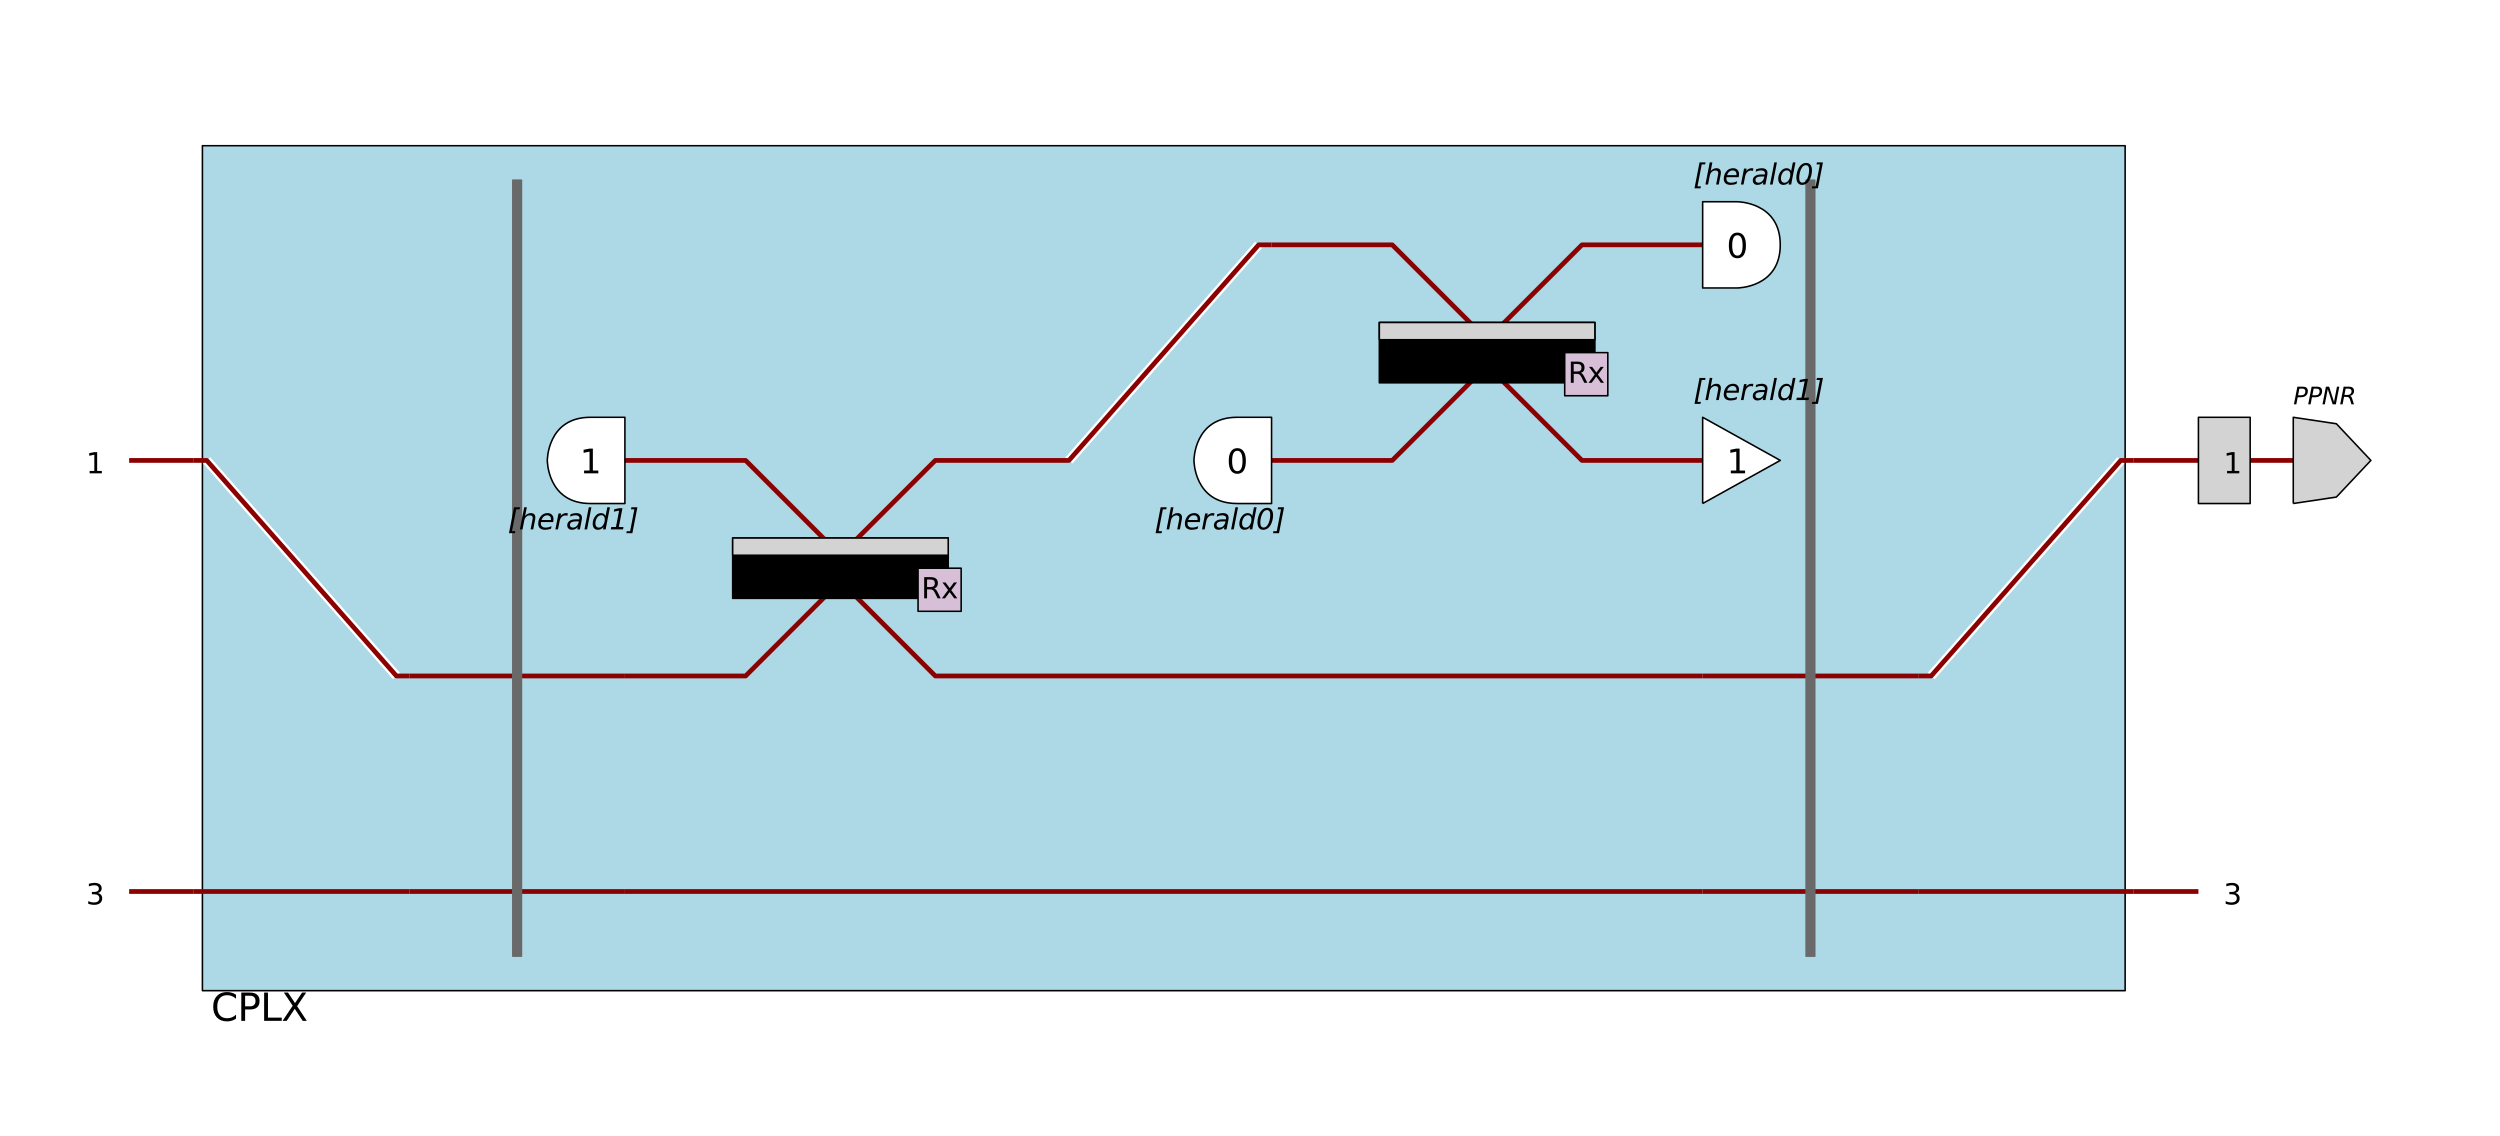 <?xml version="1.0" encoding="utf-8" standalone="no"?>
<!DOCTYPE svg PUBLIC "-//W3C//DTD SVG 1.1//EN"
  "http://www.w3.org/Graphics/SVG/1.1/DTD/svg11.dtd">
<svg xmlns:xlink="http://www.w3.org/1999/xlink" width="1584pt" height="720pt" viewBox="0 0 1584 720" xmlns="http://www.w3.org/2000/svg" version="1.1">
 <defs>
  <style type="text/css">*{stroke-linejoin: round; stroke-linecap: butt}</style>
 </defs>
 <g id="figure_1">
  <g id="patch_1">
   <path d="M 0 720
L 1584 720
L 1584 0
L 0 0
z
" style="fill: #ffffff"/>
  </g>
  <g id="axes_1">
   <g id="PatchCollection_1">
    <path d="M 81.818 291.713
L 122.79 291.713
" clip-path="url(#staticClipPath)" style="fill: none; stroke: #8b0000; stroke-width: 3"/>
    <path d="M 81.818 564.86
L 122.79 564.86
" clip-path="url(#staticClipPath)" style="fill: none; stroke: #8b0000; stroke-width: 3"/>
    <path d="M 128.253 92.316
L 1346.488 92.316
L 1346.488 627.684
L 128.253 627.684
z
" clip-path="url(#staticClipPath)" style="fill: #add8e6; stroke: #000000"/>
    <path d="M 130.985 291.713
L 251.169 428.287
" clip-path="url(#staticClipPath)" style="fill: none; stroke: #ffffff; stroke-width: 6"/>
    <path d="M 122.79 291.713
L 130.985 291.713
L 251.169 428.287
L 259.364 428.287
" clip-path="url(#staticClipPath)" style="fill: none; stroke: #8b0000; stroke-width: 3"/>
    <path d="M 122.79 564.86
L 259.364 564.86
" clip-path="url(#staticClipPath)" style="fill: none; stroke: #8b0000; stroke-width: 3"/>
    <path d="M 259.364 428.287
L 395.937 428.287
" clip-path="url(#staticClipPath)" style="fill: none; stroke: #8b0000; stroke-width: 3"/>
    <path d="M 259.364 564.86
L 395.937 564.86
" clip-path="url(#staticClipPath)" style="fill: none; stroke: #8b0000; stroke-width: 3"/>
    <path d="M 324.919 114.168
L 330.382 114.168
L 330.382 605.832
L 324.919 605.832
z
" clip-path="url(#staticClipPath)" style="fill: #696969; stroke: #696969"/>
    <path d="M 395.937 291.713
L 472.418 291.713
L 524.316 343.611
" clip-path="url(#staticClipPath)" style="fill: none; stroke: #8b0000; stroke-width: 3"/>
    <path d="M 540.705 343.611
L 592.603 291.713
L 669.084 291.713
" clip-path="url(#staticClipPath)" style="fill: none; stroke: #8b0000; stroke-width: 3"/>
    <path d="M 395.937 428.287
L 472.418 428.287
L 524.316 376.389
" clip-path="url(#staticClipPath)" style="fill: none; stroke: #8b0000; stroke-width: 3"/>
    <path d="M 540.705 376.389
L 592.603 428.287
L 669.084 428.287
" clip-path="url(#staticClipPath)" style="fill: none; stroke: #8b0000; stroke-width: 3"/>
    <path d="M 464.224 340.88
L 600.797 340.88
L 600.797 379.12
L 464.224 379.12
z
" clip-path="url(#staticClipPath)" style="stroke: #000000"/>
    <path d="M 464.224 340.88
L 600.797 340.88
L 600.797 351.806
L 464.224 351.806
z
" clip-path="url(#staticClipPath)" style="fill: #d3d3d3; stroke: #000000"/>
    <path d="M 581.677 360
L 608.992 360
L 608.992 387.315
L 581.677 387.315
z
" clip-path="url(#staticClipPath)" style="fill: #d8bfd8; stroke: #000000"/>
    <path d="M 677.278 291.713
L 797.463 155.14
" clip-path="url(#staticClipPath)" style="fill: none; stroke: #ffffff; stroke-width: 6"/>
    <path d="M 669.084 291.713
L 677.278 291.713
L 797.463 155.14
L 805.657 155.14
" clip-path="url(#staticClipPath)" style="fill: none; stroke: #8b0000; stroke-width: 3"/>
    <path d="M 805.657 155.14
L 882.138 155.14
L 934.036 207.038
" clip-path="url(#staticClipPath)" style="fill: none; stroke: #8b0000; stroke-width: 3"/>
    <path d="M 950.425 207.038
L 1002.323 155.14
L 1078.804 155.14
" clip-path="url(#staticClipPath)" style="fill: none; stroke: #8b0000; stroke-width: 3"/>
    <path d="M 805.657 291.713
L 882.138 291.713
L 934.036 239.815
" clip-path="url(#staticClipPath)" style="fill: none; stroke: #8b0000; stroke-width: 3"/>
    <path d="M 950.425 239.815
L 1002.323 291.713
L 1078.804 291.713
" clip-path="url(#staticClipPath)" style="fill: none; stroke: #8b0000; stroke-width: 3"/>
    <path d="M 873.944 204.306
L 1010.517 204.306
L 1010.517 242.547
L 873.944 242.547
z
" clip-path="url(#staticClipPath)" style="stroke: #000000"/>
    <path d="M 873.944 204.306
L 1010.517 204.306
L 1010.517 215.232
L 873.944 215.232
z
" clip-path="url(#staticClipPath)" style="fill: #d3d3d3; stroke: #000000"/>
    <path d="M 991.397 223.427
L 1018.712 223.427
L 1018.712 250.741
L 991.397 250.741
z
" clip-path="url(#staticClipPath)" style="fill: #d8bfd8; stroke: #000000"/>
    <path d="M 669.084 428.287
L 1078.804 428.287
" clip-path="url(#staticClipPath)" style="fill: none; stroke: #8b0000; stroke-width: 3"/>
    <path d="M 395.937 564.86
L 1078.804 564.86
" clip-path="url(#staticClipPath)" style="fill: none; stroke: #8b0000; stroke-width: 3"/>
    <path d="M 1078.804 428.287
L 1215.378 428.287
" clip-path="url(#staticClipPath)" style="fill: none; stroke: #8b0000; stroke-width: 3"/>
    <path d="M 1078.804 564.86
L 1215.378 564.86
" clip-path="url(#staticClipPath)" style="fill: none; stroke: #8b0000; stroke-width: 3"/>
    <path d="M 1144.359 114.168
L 1149.822 114.168
L 1149.822 605.832
L 1144.359 605.832
z
" clip-path="url(#staticClipPath)" style="fill: #696969; stroke: #696969"/>
    <path d="M 1223.572 428.287
L 1343.757 291.713
" clip-path="url(#staticClipPath)" style="fill: none; stroke: #ffffff; stroke-width: 6"/>
    <path d="M 1215.378 428.287
L 1223.572 428.287
L 1343.757 291.713
L 1351.951 291.713
" clip-path="url(#staticClipPath)" style="fill: none; stroke: #8b0000; stroke-width: 3"/>
    <path d="M 1215.378 564.86
L 1351.951 564.86
" clip-path="url(#staticClipPath)" style="fill: none; stroke: #8b0000; stroke-width: 3"/>
    <path d="M 1351.951 291.713
L 1392.923 291.713
" clip-path="url(#staticClipPath)" style="fill: none; stroke: #8b0000; stroke-width: 3"/>
    <path d="M 1351.951 564.86
L 1392.923 564.86
" clip-path="url(#staticClipPath)" style="fill: none; stroke: #8b0000; stroke-width: 3"/>
    <path d="M 756.491 291.713
C 756.491 291.713 756.491 264.399 783.806 264.399
L 805.657 264.399
L 805.657 319.028
L 783.806 319.028
C 756.491 319.028 756.491 291.713 756.491 291.713
L 756.491 291.713
" clip-path="url(#staticClipPath)" style="fill: #ffffff; stroke: #000000"/>
    <path d="M 346.771 291.713
C 346.771 291.713 346.771 264.399 374.085 264.399
L 395.937 264.399
L 395.937 319.028
L 374.085 319.028
C 346.771 319.028 346.771 291.713 346.771 291.713
L 346.771 291.713
" clip-path="url(#staticClipPath)" style="fill: #ffffff; stroke: #000000"/>
    <path d="M 1420.238 291.713
L 1488.524 291.713
" clip-path="url(#staticClipPath)" style="fill: none; stroke: #8b0000; stroke-width: 3"/>
    <path d="M 1453.015 319.028
L 1480.33 314.931
L 1502.182 291.713
L 1480.33 268.496
L 1453.015 264.399
L 1453.015 319.028
" clip-path="url(#staticClipPath)" style="fill: #d3d3d3; stroke: #000000"/>
    <path d="M 1100.656 182.455
L 1078.804 182.455
L 1078.804 127.825
L 1100.656 127.825
C 1100.656 127.825 1127.971 127.825 1127.971 155.14
C 1127.971 182.455 1100.656 182.455 1100.656 182.455
L 1100.656 182.455
" clip-path="url(#staticClipPath)" style="fill: #ffffff; stroke: #000000"/>
    <path d="M 1078.804 319.028
L 1127.971 291.713
L 1078.804 264.399
L 1078.804 319.028
" clip-path="url(#staticClipPath)" style="fill: #ffffff; stroke: #000000"/>
    <path d="M 1392.923 264.399
L 1425.701 264.399
L 1425.701 319.028
L 1392.923 319.028
z
" clip-path="url(#staticClipPath)" style="fill: #d3d3d3; stroke: #000000"/>
   </g>
   <g id="text_1">
    <!-- CPLX -->
    <g transform="translate(133.716 646.804) scale(0.24 -0.24)">
     <defs>
      <path id="DejaVuSans-43" d="M 4122 4306
L 4122 3641
Q 3803 3938 3442 4084
Q 3081 4231 2675 4231
Q 1875 4231 1450 3742
Q 1025 3253 1025 2328
Q 1025 1406 1450 917
Q 1875 428 2675 428
Q 3081 428 3442 575
Q 3803 722 4122 1019
L 4122 359
Q 3791 134 3420 21
Q 3050 -91 2638 -91
Q 1578 -91 968 557
Q 359 1206 359 2328
Q 359 3453 968 4101
Q 1578 4750 2638 4750
Q 3056 4750 3426 4639
Q 3797 4528 4122 4306
z
" transform="scale(0.016)"/>
      <path id="DejaVuSans-50" d="M 1259 4147
L 1259 2394
L 2053 2394
Q 2494 2394 2734 2622
Q 2975 2850 2975 3272
Q 2975 3691 2734 3919
Q 2494 4147 2053 4147
L 1259 4147
z
M 628 4666
L 2053 4666
Q 2838 4666 3239 4311
Q 3641 3956 3641 3272
Q 3641 2581 3239 2228
Q 2838 1875 2053 1875
L 1259 1875
L 1259 0
L 628 0
L 628 4666
z
" transform="scale(0.016)"/>
      <path id="DejaVuSans-4c" d="M 628 4666
L 1259 4666
L 1259 531
L 3531 531
L 3531 0
L 628 0
L 628 4666
z
" transform="scale(0.016)"/>
      <path id="DejaVuSans-58" d="M 403 4666
L 1081 4666
L 2241 2931
L 3406 4666
L 4084 4666
L 2584 2425
L 4184 0
L 3506 0
L 2194 1984
L 872 0
L 191 0
L 1856 2491
L 403 4666
z
" transform="scale(0.016)"/>
     </defs>
     <use xlink:href="#DejaVuSans-43"/>
     <use xlink:href="#DejaVuSans-50" x="69.824"/>
     <use xlink:href="#DejaVuSans-4c" x="130.127"/>
     <use xlink:href="#DejaVuSans-58" x="185.84"/>
    </g>
   </g>
   <g id="text_2">
    <!-- Rx -->
    <g transform="translate(583.754 379.12) scale(0.18 -0.18)">
     <defs>
      <path id="DejaVuSans-52" d="M 2841 2188
Q 3044 2119 3236 1894
Q 3428 1669 3622 1275
L 4263 0
L 3584 0
L 2988 1197
Q 2756 1666 2539 1819
Q 2322 1972 1947 1972
L 1259 1972
L 1259 0
L 628 0
L 628 4666
L 2053 4666
Q 2853 4666 3247 4331
Q 3641 3997 3641 3322
Q 3641 2881 3436 2590
Q 3231 2300 2841 2188
z
M 1259 4147
L 1259 2491
L 2053 2491
Q 2509 2491 2742 2702
Q 2975 2913 2975 3322
Q 2975 3731 2742 3939
Q 2509 4147 2053 4147
L 1259 4147
z
" transform="scale(0.016)"/>
      <path id="DejaVuSans-78" d="M 3513 3500
L 2247 1797
L 3578 0
L 2900 0
L 1881 1375
L 863 0
L 184 0
L 1544 1831
L 300 3500
L 978 3500
L 1906 2253
L 2834 3500
L 3513 3500
z
" transform="scale(0.016)"/>
     </defs>
     <use xlink:href="#DejaVuSans-52"/>
     <use xlink:href="#DejaVuSans-78" x="69.482"/>
    </g>
   </g>
   <g id="text_3">
    <!-- Rx -->
    <g transform="translate(993.474 242.547) scale(0.18 -0.18)">
     <use xlink:href="#DejaVuSans-52"/>
     <use xlink:href="#DejaVuSans-78" x="69.482"/>
    </g>
   </g>
   <g id="text_4">
    <!-- [herald0] -->
    <g transform="translate(731.46 335.417) scale(0.18 -0.18)">
     <defs>
      <path id="DejaVuSans-Oblique-5b" d="M 1363 4863
L 2688 4863
L 2597 4416
L 1850 4416
L 916 -397
L 1663 -397
L 1581 -844
L 256 -844
L 1363 4863
z
" transform="scale(0.016)"/>
      <path id="DejaVuSans-Oblique-68" d="M 3566 2113
L 3156 0
L 2578 0
L 2988 2091
Q 3016 2238 3031 2350
Q 3047 2463 3047 2528
Q 3047 2791 2881 2937
Q 2716 3084 2419 3084
Q 1956 3084 1617 2771
Q 1278 2459 1178 1941
L 800 0
L 225 0
L 1172 4863
L 1747 4863
L 1375 2950
Q 1594 3244 1934 3414
Q 2275 3584 2650 3584
Q 3113 3584 3367 3334
Q 3622 3084 3622 2631
Q 3622 2519 3608 2391
Q 3594 2263 3566 2113
z
" transform="scale(0.016)"/>
      <path id="DejaVuSans-Oblique-65" d="M 3078 2063
Q 3088 2113 3092 2166
Q 3097 2219 3097 2272
Q 3097 2653 2873 2875
Q 2650 3097 2266 3097
Q 1838 3097 1509 2826
Q 1181 2556 1013 2059
L 3078 2063
z
M 3578 1613
L 903 1613
Q 884 1494 878 1425
Q 872 1356 872 1306
Q 872 872 1139 634
Q 1406 397 1894 397
Q 2269 397 2603 481
Q 2938 566 3225 728
L 3116 159
Q 2806 34 2476 -28
Q 2147 -91 1806 -91
Q 1078 -91 686 257
Q 294 606 294 1247
Q 294 1794 489 2264
Q 684 2734 1063 3103
Q 1306 3334 1642 3459
Q 1978 3584 2356 3584
Q 2950 3584 3301 3228
Q 3653 2872 3653 2272
Q 3653 2128 3634 1964
Q 3616 1800 3578 1613
z
" transform="scale(0.016)"/>
      <path id="DejaVuSans-Oblique-72" d="M 2853 2969
Q 2766 3016 2653 3041
Q 2541 3066 2413 3066
Q 1953 3066 1609 2717
Q 1266 2369 1153 1784
L 800 0
L 225 0
L 909 3500
L 1484 3500
L 1375 2956
Q 1603 3259 1920 3421
Q 2238 3584 2597 3584
Q 2691 3584 2781 3573
Q 2872 3563 2963 3538
L 2853 2969
z
" transform="scale(0.016)"/>
      <path id="DejaVuSans-Oblique-61" d="M 3438 1997
L 3047 0
L 2472 0
L 2578 531
Q 2325 219 2001 64
Q 1678 -91 1281 -91
Q 834 -91 548 182
Q 263 456 263 884
Q 263 1497 752 1853
Q 1241 2209 2100 2209
L 2900 2209
L 2931 2363
Q 2938 2388 2941 2417
Q 2944 2447 2944 2509
Q 2944 2788 2717 2942
Q 2491 3097 2081 3097
Q 1800 3097 1504 3025
Q 1209 2953 897 2809
L 997 3341
Q 1322 3463 1633 3523
Q 1944 3584 2234 3584
Q 2853 3584 3176 3315
Q 3500 3047 3500 2534
Q 3500 2431 3484 2292
Q 3469 2153 3438 1997
z
M 2816 1759
L 2241 1759
Q 1534 1759 1195 1570
Q 856 1381 856 984
Q 856 709 1029 553
Q 1203 397 1509 397
Q 1978 397 2328 733
Q 2678 1069 2791 1631
L 2816 1759
z
" transform="scale(0.016)"/>
      <path id="DejaVuSans-Oblique-6c" d="M 1172 4863
L 1747 4863
L 800 0
L 225 0
L 1172 4863
z
" transform="scale(0.016)"/>
      <path id="DejaVuSans-Oblique-64" d="M 2675 525
Q 2444 222 2128 65
Q 1813 -91 1428 -91
Q 903 -91 598 267
Q 294 625 294 1247
Q 294 1766 478 2236
Q 663 2706 1013 3078
Q 1244 3325 1534 3454
Q 1825 3584 2144 3584
Q 2481 3584 2739 3421
Q 2997 3259 3138 2956
L 3513 4863
L 4091 4863
L 3144 0
L 2566 0
L 2675 525
z
M 891 1350
Q 891 897 1095 644
Q 1300 391 1663 391
Q 1931 391 2161 520
Q 2391 650 2566 903
Q 2750 1166 2856 1509
Q 2963 1853 2963 2188
Q 2963 2622 2758 2865
Q 2553 3109 2194 3109
Q 1922 3109 1687 2981
Q 1453 2853 1288 2613
Q 1106 2353 998 2009
Q 891 1666 891 1350
z
" transform="scale(0.016)"/>
      <path id="DejaVuSans-Oblique-30" d="M 2444 4750
Q 3078 4750 3414 4328
Q 3750 3906 3750 3116
Q 3750 2516 3592 1923
Q 3434 1331 3150 863
Q 2859 394 2467 151
Q 2075 -91 1600 -91
Q 988 -91 653 334
Q 319 759 319 1544
Q 319 2138 480 2733
Q 641 3328 928 3794
Q 1216 4263 1602 4506
Q 1988 4750 2444 4750
z
M 2406 4250
Q 2169 4250 1955 4123
Q 1741 3997 1569 3750
Q 1281 3338 1111 2720
Q 941 2103 941 1453
Q 941 938 1123 673
Q 1306 409 1663 409
Q 1913 409 2125 536
Q 2338 663 2509 909
Q 2794 1319 2961 1936
Q 3128 2553 3128 3206
Q 3128 3722 2945 3986
Q 2763 4250 2406 4250
z
" transform="scale(0.016)"/>
      <path id="DejaVuSans-Oblique-5d" d="M 2188 4863
L 1081 -844
L -244 -844
L -159 -397
L 588 -397
L 1522 4416
L 781 4416
L 863 4863
L 2188 4863
z
" transform="scale(0.016)"/>
     </defs>
     <use xlink:href="#DejaVuSans-Oblique-5b"/>
     <use xlink:href="#DejaVuSans-Oblique-68" x="39.014"/>
     <use xlink:href="#DejaVuSans-Oblique-65" x="102.393"/>
     <use xlink:href="#DejaVuSans-Oblique-72" x="163.916"/>
     <use xlink:href="#DejaVuSans-Oblique-61" x="205.029"/>
     <use xlink:href="#DejaVuSans-Oblique-6c" x="266.309"/>
     <use xlink:href="#DejaVuSans-Oblique-64" x="294.092"/>
     <use xlink:href="#DejaVuSans-Oblique-30" x="357.568"/>
     <use xlink:href="#DejaVuSans-Oblique-5d" x="421.191"/>
    </g>
   </g>
   <g id="text_5">
    <!-- 0 -->
    <g transform="translate(777.125 299.908) scale(0.21 -0.21)">
     <defs>
      <path id="DejaVuSans-30" d="M 2034 4250
Q 1547 4250 1301 3770
Q 1056 3291 1056 2328
Q 1056 1369 1301 889
Q 1547 409 2034 409
Q 2525 409 2770 889
Q 3016 1369 3016 2328
Q 3016 3291 2770 3770
Q 2525 4250 2034 4250
z
M 2034 4750
Q 2819 4750 3233 4129
Q 3647 3509 3647 2328
Q 3647 1150 3233 529
Q 2819 -91 2034 -91
Q 1250 -91 836 529
Q 422 1150 422 2328
Q 422 3509 836 4129
Q 1250 4750 2034 4750
z
" transform="scale(0.016)"/>
     </defs>
     <use xlink:href="#DejaVuSans-30"/>
    </g>
   </g>
   <g id="text_6">
    <!-- [herald1] -->
    <g transform="translate(321.74 335.417) scale(0.18 -0.18)">
     <defs>
      <path id="DejaVuSans-Oblique-31" d="M 416 531
L 1447 531
L 2144 4122
L 978 3897
L 1088 4441
L 2247 4666
L 2881 4666
L 2075 531
L 3103 531
L 3003 0
L 313 0
L 416 531
z
" transform="scale(0.016)"/>
     </defs>
     <use xlink:href="#DejaVuSans-Oblique-5b"/>
     <use xlink:href="#DejaVuSans-Oblique-68" x="39.014"/>
     <use xlink:href="#DejaVuSans-Oblique-65" x="102.393"/>
     <use xlink:href="#DejaVuSans-Oblique-72" x="163.916"/>
     <use xlink:href="#DejaVuSans-Oblique-61" x="205.029"/>
     <use xlink:href="#DejaVuSans-Oblique-6c" x="266.309"/>
     <use xlink:href="#DejaVuSans-Oblique-64" x="294.092"/>
     <use xlink:href="#DejaVuSans-Oblique-31" x="357.568"/>
     <use xlink:href="#DejaVuSans-Oblique-5d" x="421.191"/>
    </g>
   </g>
   <g id="text_7">
    <!-- 1 -->
    <g transform="translate(367.405 299.908) scale(0.21 -0.21)">
     <defs>
      <path id="DejaVuSans-31" d="M 794 531
L 1825 531
L 1825 4091
L 703 3866
L 703 4441
L 1819 4666
L 2450 4666
L 2450 531
L 3481 531
L 3481 0
L 794 0
L 794 531
z
" transform="scale(0.016)"/>
     </defs>
     <use xlink:href="#DejaVuSans-31"/>
    </g>
   </g>
   <g id="text_8">
    <!-- PPNR -->
    <g transform="translate(1453.015 256.204) scale(0.15 -0.15)">
     <defs>
      <path id="DejaVuSans-Oblique-50" d="M 1081 4666
L 2541 4666
Q 3178 4666 3512 4369
Q 3847 4072 3847 3500
Q 3847 2731 3353 2303
Q 2859 1875 1966 1875
L 1172 1875
L 806 0
L 172 0
L 1081 4666
z
M 1613 4147
L 1275 2394
L 2069 2394
Q 2606 2394 2893 2669
Q 3181 2944 3181 3456
Q 3181 3784 2986 3965
Q 2791 4147 2438 4147
L 1613 4147
z
" transform="scale(0.016)"/>
      <path id="DejaVuSans-Oblique-4e" d="M 1081 4666
L 1931 4666
L 3219 666
L 4000 4666
L 4616 4666
L 3706 0
L 2853 0
L 1569 4025
L 788 0
L 172 0
L 1081 4666
z
" transform="scale(0.016)"/>
      <path id="DejaVuSans-Oblique-52" d="M 1613 4147
L 1294 2491
L 2106 2491
Q 2584 2491 2879 2755
Q 3175 3019 3175 3444
Q 3175 3784 2976 3965
Q 2778 4147 2406 4147
L 1613 4147
z
M 2772 2241
Q 2972 2194 3105 2009
Q 3238 1825 3413 1275
L 3809 0
L 3144 0
L 2778 1197
Q 2638 1659 2453 1815
Q 2269 1972 1888 1972
L 1191 1972
L 806 0
L 172 0
L 1081 4666
L 2503 4666
Q 3150 4666 3495 4373
Q 3841 4081 3841 3531
Q 3841 3044 3547 2687
Q 3253 2331 2772 2241
z
" transform="scale(0.016)"/>
     </defs>
     <use xlink:href="#DejaVuSans-Oblique-50"/>
     <use xlink:href="#DejaVuSans-Oblique-50" x="60.303"/>
     <use xlink:href="#DejaVuSans-Oblique-4e" x="120.605"/>
     <use xlink:href="#DejaVuSans-Oblique-52" x="195.41"/>
    </g>
   </g>
   <g id="text_9">
    <!-- [herald0] -->
    <g transform="translate(1072.894 116.899) scale(0.18 -0.18)">
     <use xlink:href="#DejaVuSans-Oblique-5b"/>
     <use xlink:href="#DejaVuSans-Oblique-68" x="39.014"/>
     <use xlink:href="#DejaVuSans-Oblique-65" x="102.393"/>
     <use xlink:href="#DejaVuSans-Oblique-72" x="163.916"/>
     <use xlink:href="#DejaVuSans-Oblique-61" x="205.029"/>
     <use xlink:href="#DejaVuSans-Oblique-6c" x="266.309"/>
     <use xlink:href="#DejaVuSans-Oblique-64" x="294.092"/>
     <use xlink:href="#DejaVuSans-Oblique-30" x="357.568"/>
     <use xlink:href="#DejaVuSans-Oblique-5d" x="421.191"/>
    </g>
   </g>
   <g id="text_10">
    <!-- 0 -->
    <g transform="translate(1093.975 163.334) scale(0.21 -0.21)">
     <use xlink:href="#DejaVuSans-30"/>
    </g>
   </g>
   <g id="text_11">
    <!-- [herald1] -->
    <g transform="translate(1072.894 253.473) scale(0.18 -0.18)">
     <use xlink:href="#DejaVuSans-Oblique-5b"/>
     <use xlink:href="#DejaVuSans-Oblique-68" x="39.014"/>
     <use xlink:href="#DejaVuSans-Oblique-65" x="102.393"/>
     <use xlink:href="#DejaVuSans-Oblique-72" x="163.916"/>
     <use xlink:href="#DejaVuSans-Oblique-61" x="205.029"/>
     <use xlink:href="#DejaVuSans-Oblique-6c" x="266.309"/>
     <use xlink:href="#DejaVuSans-Oblique-64" x="294.092"/>
     <use xlink:href="#DejaVuSans-Oblique-31" x="357.568"/>
     <use xlink:href="#DejaVuSans-Oblique-5d" x="421.191"/>
    </g>
   </g>
   <g id="text_12">
    <!-- 1 -->
    <g transform="translate(1093.975 299.908) scale(0.21 -0.21)">
     <use xlink:href="#DejaVuSans-31"/>
    </g>
   </g>
   <g id="text_13">
    <!-- 1 -->
    <g transform="translate(1408.785 299.908) scale(0.18 -0.18)">
     <use xlink:href="#DejaVuSans-31"/>
    </g>
   </g>
   <g id="text_14">
    <!-- 3 -->
    <g transform="translate(1408.785 573.055) scale(0.18 -0.18)">
     <defs>
      <path id="DejaVuSans-33" d="M 2597 2516
Q 3050 2419 3304 2112
Q 3559 1806 3559 1356
Q 3559 666 3084 287
Q 2609 -91 1734 -91
Q 1441 -91 1130 -33
Q 819 25 488 141
L 488 750
Q 750 597 1062 519
Q 1375 441 1716 441
Q 2309 441 2620 675
Q 2931 909 2931 1356
Q 2931 1769 2642 2001
Q 2353 2234 1838 2234
L 1294 2234
L 1294 2753
L 1863 2753
Q 2328 2753 2575 2939
Q 2822 3125 2822 3475
Q 2822 3834 2567 4026
Q 2313 4219 1838 4219
Q 1578 4219 1281 4162
Q 984 4106 628 3988
L 628 4550
Q 988 4650 1302 4700
Q 1616 4750 1894 4750
Q 2613 4750 3031 4423
Q 3450 4097 3450 3541
Q 3450 3153 3228 2886
Q 3006 2619 2597 2516
z
" transform="scale(0.016)"/>
     </defs>
     <use xlink:href="#DejaVuSans-33"/>
    </g>
   </g>
   <g id="text_15">
    <!-- 1 -->
    <g transform="translate(54.503 299.908) scale(0.18 -0.18)">
     <use xlink:href="#DejaVuSans-31"/>
    </g>
   </g>
   <g id="text_16">
    <!-- 3 -->
    <g transform="translate(54.503 573.055) scale(0.18 -0.18)">
     <use xlink:href="#DejaVuSans-33"/>
    </g>
   </g>
  </g>
 </g>
 <defs>
  <clipPath id="staticClipPath">
   <rect x="10.8" y="10.8" width="1562.4" height="698.4"/>
  </clipPath>
 </defs>
</svg>
